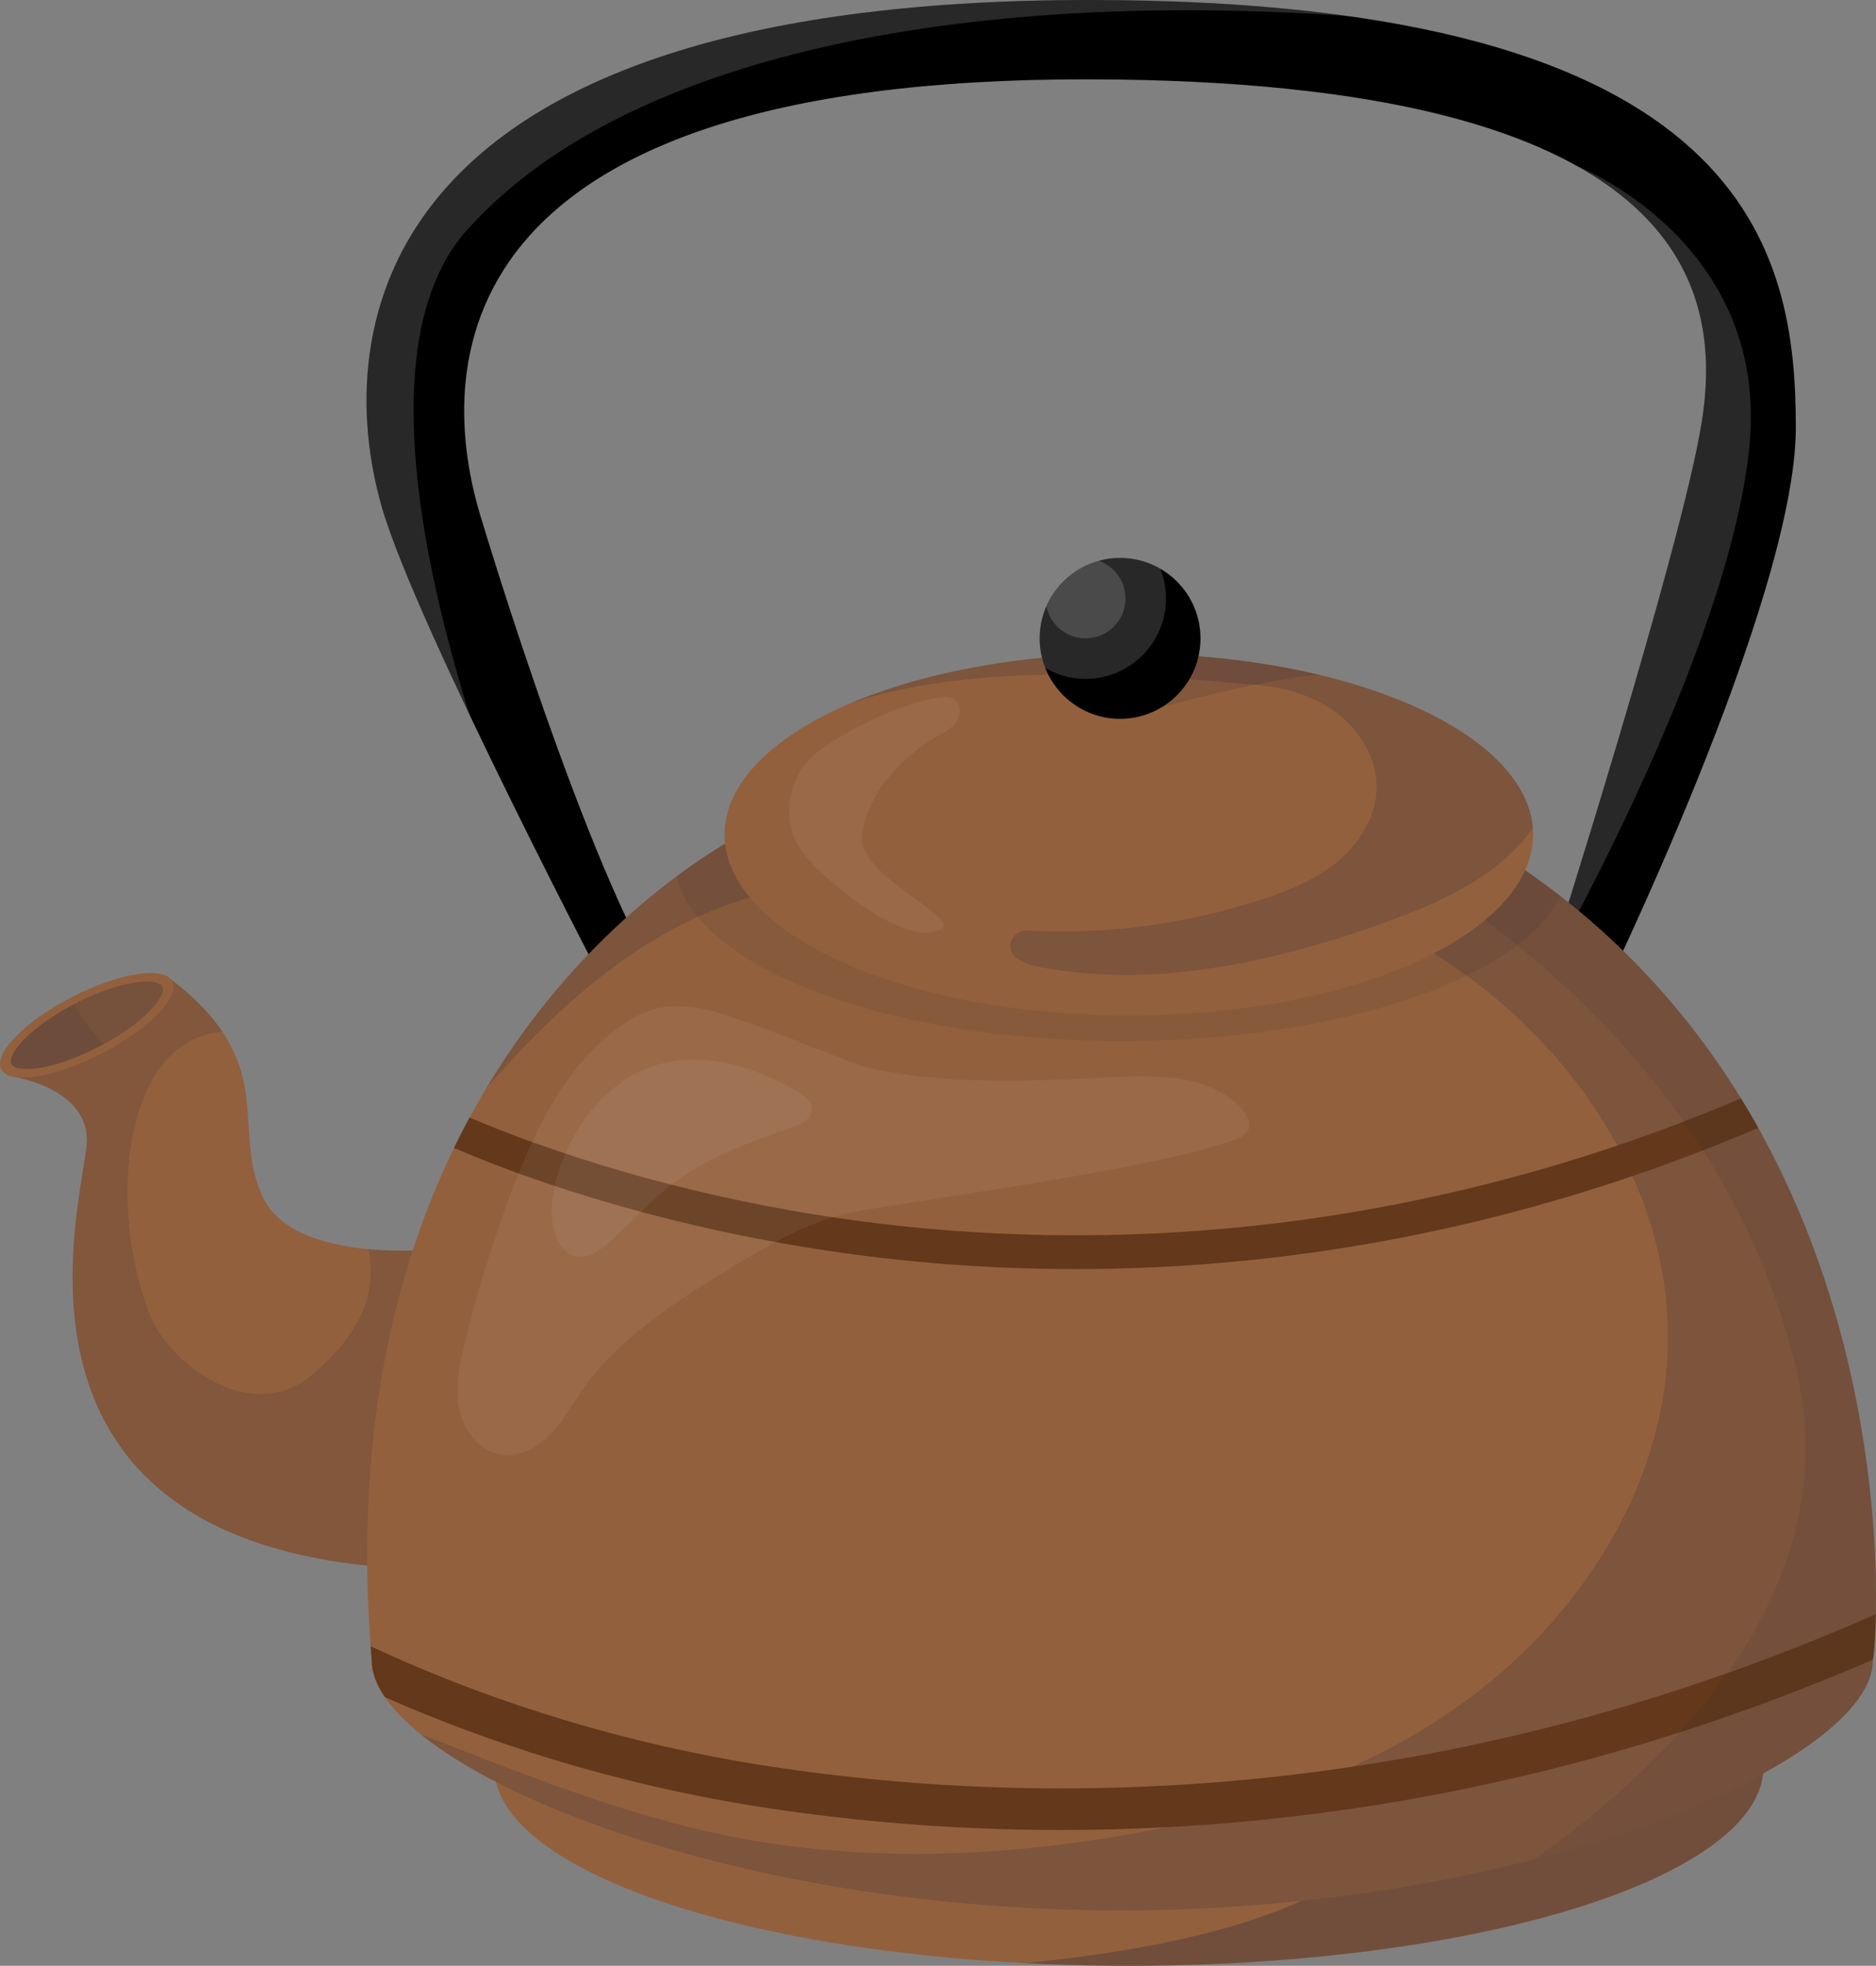 <?xml version="1.0" encoding="UTF-8"?>
<svg id="a" data-name="Layer 1" xmlns="http://www.w3.org/2000/svg" xmlns:xlink="http://www.w3.org/1999/xlink" viewBox="0 0 715.99 750">
  <rect x="0" y="0" width="715.99" height="750" fill="#808080" stroke="none"/>
  <defs>
    <clipPath id="b">
      <path d="M170.85,476.26s-58.12,7.34-70.62-19.74c-12.5-27.08,7.1-50.92-35.63-83.39l-59.52,37.66s29.09,4.36,28.05,25.2c-1.04,20.83-42.25,153.23,120.01,162.37l17.71-122.11Z" fill="#93603d"/>
    </clipPath>
    <clipPath id="c">
      <path d="M10.23,407.85c-3.13,0-5.28-.69-5.9-1.9-.72-1.41.19-4.62,4.92-9.44,4.65-4.73,11.61-9.6,19.59-13.7,10.17-5.22,20.33-8.34,27.19-8.34,3.14,0,5.29.69,5.91,1.9,1.79,3.49-6.67,13.98-24.52,23.14-10.17,5.22-20.33,8.34-27.19,8.34h0Z" fill="#23253a" opacity=".25"/>
    </clipPath>
    <clipPath id="d">
      <ellipse cx="430.82" cy="674.19" rx="242.21" ry="75.81" fill="#93603d"/>
    </clipPath>
    <clipPath id="e">
      <path d="M590.8,369.37s50.72-158.96,58.64-208.09c8.37-51.91-6.13-130.61-233.84-131.01-249.23-.44-249.86,111.3-231.53,168.83,0,0,43.51,145.3,73.78,184.27h-23.22s-75.84-144.48-88.91-189.93C126.29,125.87,141.25,0,415.6,0c253.49,0,269.79,96.96,269.79,163.17,0,66.21-75.67,220.2-75.67,220.2l-18.92-14Z"/>
    </clipPath>
    <clipPath id="f">
      <path d="M290.6,314.32h262.66c179,96.81,163.63,309.45,161.51,318.9,0,.11.03.22.03.32,0,38.14-129.11,95.31-287.32,95.31s-285.61-57.17-285.61-95.31c-20.71-244.15,148.73-319.23,148.73-319.23Z" fill="#93603d"/>
    </clipPath>
    <clipPath id="g">
      <ellipse cx="430.82" cy="318.39" rx="154.3" ry="69.05" fill="#93603d"/>
    </clipPath>
    <clipPath id="h">
      <circle cx="427.49" cy="243.56" r="30.69"/>
    </clipPath>
  </defs>
  <g>
    <path d="M170.85,476.26s-58.12,7.34-70.62-19.74c-12.5-27.08,7.1-50.92-35.63-83.39l-59.52,37.66s29.09,4.36,28.05,25.2c-1.04,20.83-42.25,153.23,120.01,162.37l17.71-122.11Z" fill="#93603d"/>
    <g clip-path="url(#b)">
      <path d="M136.01,466.12s20.38,27.31-16.95,58.44c-23.91,19.94-55.28-5.4-62.04-23.27-18.39-48.63-7.21-119.01,41.55-106.15l-52.26-40.72-114.81,56.6,10.57,87.54L0,651.01l102.81,37.73,112.44-89.8-36.22-160.74-43.02,27.92Z" fill="#23253a" opacity=".15"/>
    </g>
  </g>
  <ellipse cx="33.13" cy="391.16" rx="36.71" ry="12.17" transform="translate(-175.03 58.33) rotate(-27.18)" fill="#93603d"/>
  <g>
    <path d="M10.23,407.85c-3.13,0-5.28-.69-5.9-1.9-.72-1.41.19-4.62,4.92-9.44,4.65-4.73,11.61-9.6,19.59-13.7,10.17-5.22,20.33-8.34,27.19-8.34,3.14,0,5.29.69,5.91,1.9,1.79,3.49-6.67,13.98-24.52,23.14-10.17,5.22-20.33,8.34-27.19,8.34h0Z" fill="#23253a" opacity=".25"/>
    <g clip-path="url(#c)">
      <path d="M23.77,374.47s13.08,30.48,32.2,33.38l-42.43,17.83-16.27-19.45,26.5-31.76Z" fill="#23253a" opacity=".1"/>
    </g>
  </g>
  <g>
    <ellipse cx="430.82" cy="674.19" rx="242.21" ry="75.81" fill="#93603d"/>
    <g clip-path="url(#d)">
      <path d="M215.97,750s268.02,21.75,316.94-52.7l158.47-64.88,32.97,74.45-55.31,43.12-433.93,63.23-19.14-63.23Z" fill="#23253a" opacity=".3"/>
    </g>
  </g>
  <g>
    <path d="M590.8,369.37s50.72-158.96,58.64-208.09c8.37-51.91-6.13-130.61-233.84-131.01-249.23-.44-249.86,111.3-231.53,168.83,0,0,43.51,145.3,73.78,184.27h-23.22s-75.84-144.48-88.91-189.93C126.29,125.87,141.25,0,415.6,0c253.49,0,269.79,96.96,269.79,163.17,0,66.21-75.67,220.2-75.67,220.2l-18.92-14Z"/>
    <g clip-path="url(#e)">
      <path d="M210.53,355.8s-92.68-200.86-32.19-268.16C249,9.03,411.51-7.75,562.54,10.8l-58.29-60.06L155.92,9.03s-78.27,128.95-78.27,131.6,93.19,215.17,93.19,215.17h39.68Z" fill="#fff" opacity=".16"/>
      <path d="M601.7,63.26s73.89,28.8,65.94,107.41c-7.95,78.61-76.84,198.71-76.84,198.71l-20.31-22.07,31.22-284.05Z" fill="#fff" opacity=".16"/>
    </g>
  </g>
  <g>
    <path d="M290.6,314.32h262.66c179,96.81,163.63,309.45,161.51,318.9,0,.11.03.22.03.32,0,38.14-129.11,95.31-287.32,95.31s-285.61-57.17-285.61-95.31c-20.71-244.15,148.73-319.23,148.73-319.23Z" fill="#93603d"/>
    <g clip-path="url(#f)">
      <path d="M159.93,445.85c31.65-38.91,65.28-79.32,111.69-98.33,16.7-6.84,34.48-10.62,52.28-13.6,68.1-11.39,140.67-10.82,203.06,18.76,62.39,29.58,111.89,93.09,109.55,162.1-1.77,52.34-32.78,100.87-74.67,132.31-41.88,31.44-93.58,47.43-145.39,55.09-46.49,6.87-94.22,7.43-140.24-2.09-35.45-7.33-69.38-20.48-103.12-33.58-23.82-9.25-47.64-18.5-71.46-27.75-.65,26.04,15.87,49.1,32.63,69.04,24.89,29.62,53.17,58.12,89.07,72.55,38.08,15.31,80.52,13.22,121.55,14.29,47.53,1.23,95.65,6.95,142.23-2.59,32.4-6.64,62.82-20.44,92.92-34.14,43.96-20.01,87.93-40.01,131.89-60.02,21.15-9.62,42.91-19.69,58.55-36.86,13.2-14.5,21.03-32.97,28.53-51.09,7.91-19.12,15.81-38.66,17.45-59.28,1.85-23.3-4.41-46.45-11.78-68.64-21.38-64.37-53.5-126.67-103.01-173.03-16.74-15.68-35.68-29.57-57.34-37.12-24.21-8.44-50.38-8.52-75.97-9.97-55.48-3.14-110.48-13.1-166.02-14.65-55.55-1.55-113.21,6.02-160.58,35.06-15.63,9.58-31.5,28.26-22.36,44.15-15.71,16.87-33.5,38.62-47.95,56.58-7.49,9.31-14.82,19.28-17.49,30.93-2.07,9.02-1.2,18.42-.31,27.63.45,4.65,1.64,4.52,6.3,4.24Z" fill="#23253a" opacity=".2"/>
      <ellipse cx="428.34" cy="328.17" rx="170.67" ry="69.05" fill="#23253a" opacity=".1"/>
      <path d="M410.58,484.18c-35.21,0-66.9-2.86-94.13-6.92-99-14.75-160.31-47.11-162.86-48.47l6.08-11.37c.61.33,62.28,32.81,159.23,47.17,89.33,13.24,227.8,13.34,380.21-61.32l5.68,11.58c-109.18,53.48-211.41,69.33-294.21,69.33Z" fill="#63381b"/>
      <path d="M405.08,698.19c-42.21,0-80.19-3.51-112.83-8.49-118.67-18.1-194.41-67.63-195.16-68.04l5.24-14.51c.74.4,75.1,49.11,192.01,66.86,107.79,16.37,274.85,16.52,458.69-75.64l4.86,14.7c-130.95,65.65-253.54,85.11-352.82,85.11Z" fill="#63381b"/>
      <path d="M528.03,743.63s189.79-87.67,157.36-222.04c-32.43-134.38-157.36-194.75-157.36-194.75l72.95-67.08,201.23,215.02s40.25,158.94,13.42,185.77c-26.83,26.83-130.24,100.62-130.24,100.62l-157.36-17.54Z" fill="#23253a" opacity=".1"/>
    </g>
  </g>
  <g>
    <ellipse cx="430.82" cy="318.39" rx="154.3" ry="69.05" fill="#93603d"/>
    <g clip-path="url(#g)">
      <path d="M592.98,268.28c-5.1-12.37-16.07-21.34-27.51-28.29-30.29-18.41-65.84-26.04-100.94-30.93-13.94-1.94-28.25-3.48-42-.45-12.21,2.69-23.34,8.86-34.26,14.95-10.74,5.99-21.61,12.07-30.44,20.62-1.79,1.73-3.61,4.23-2.55,6.48.94,2-33.87,18.91-31.8,18.15,53.55-19.46,140.27-8.64,154.65-7.62,11.39.8,22.88,3.92,32.01,10.77,9.13,6.85,15.59,17.8,15.23,29.21-.34,10.8-6.65,20.76-14.99,27.63-8.34,6.86-18.56,11.02-28.82,14.38-28.81,9.45-59.38,13.49-89.65,11.86-5.48-.29-8.58,6.57-4.36,10.08.03.03.06.05.09.08,3.1,2.52,7.19,3.43,11.13,4.12,43.04,7.55,87.35-2.24,128.51-16.92,18.83-6.71,37.87-14.83,51.77-29.2,13.9-14.37,21.56-36.43,13.94-54.92Z" fill="#23253a" opacity=".2"/>
      <path d="M427.49,274.25s64.82-19.3,86.69-17.07l-17.75-16.88-54.77-5.92-22.2,14.96,8.03,24.91Z" fill="#23253a" opacity=".15"/>
    </g>
  </g>
  <g>
    <circle cx="427.49" cy="243.56" r="30.69"/>
    <g clip-path="url(#h)">
      <circle cx="414.32" cy="228.32" r="30.69" fill="#fff" opacity=".16"/>
      <circle cx="414.32" cy="228.32" r="15.24" fill="#fff" opacity=".16"/>
    </g>
  </g>
  <path d="M266.94,384.67c-5.25-.77-10.65-1.16-15.84-.03-5.41,1.18-10.35,3.99-14.83,7.25-20.49,14.91-32.08,38.97-41.02,62.68-7.16,18.97-13.15,38.39-17.94,58.1-2,8.22-3.79,16.8-2.05,25.07,1.73,8.28,7.92,16.21,16.31,17.33,6.76.9,13.43-2.75,18.2-7.62,4.77-4.88,8.11-10.94,12.02-16.53,14.15-20.24,35.56-34.04,56.65-46.9,14.72-8.98,29.9-17.91,46.76-21.52,15.02-3.22,113.52-15.88,145.94-27.62,2.04-.74,4.26-1.63,5.23-3.57,1.34-2.66-.35-5.83-2.32-8.06-12.38-14.01-34.02-13.13-52.69-12.16-28.78,1.5-60.76,2.71-89.09-3.49-8.66-1.89-51.05-20.81-65.34-22.91Z" fill="#fff" opacity=".06"/>
  <path d="M238.24,412.15c-11.75,7.89-20.06,20.26-24.65,33.64-2.45,7.13-3.91,14.81-2.52,22.22.96,5.09,3.99,10.51,9.09,11.4,4.62.81,8.91-2.36,12.4-5.5,8.77-7.89,16.68-16.8,26.24-23.72,13.08-9.47,28.62-14.77,43.83-20.2,3.35-1.2,7.31-3.22,7.34-6.78.02-2.88-2.65-4.98-5.12-6.45-20.25-12.07-45.71-18.65-66.61-4.61Z" fill="#fff" opacity=".06"/>
  <path d="M307.01,291.74c-5.21,7.44-7.48,17.24-4.6,25.85,2.8,8.38,9.85,14.51,16.59,20.21,7.91,6.68,27.54,21.51,39.1,17.25s-31.5-20.49-29.15-36.65c2.77-18.99,19.62-32.18,27.89-36.98,2.8-1.63,5.86-3.06,7.83-5.63s2.29-6.78-.3-8.72c-.93-.69-2.06-1.34-3.21-1.24-19.52,1.8-48.94,18.48-54.15,25.92Z" fill="#fff" opacity=".06"/>
</svg>